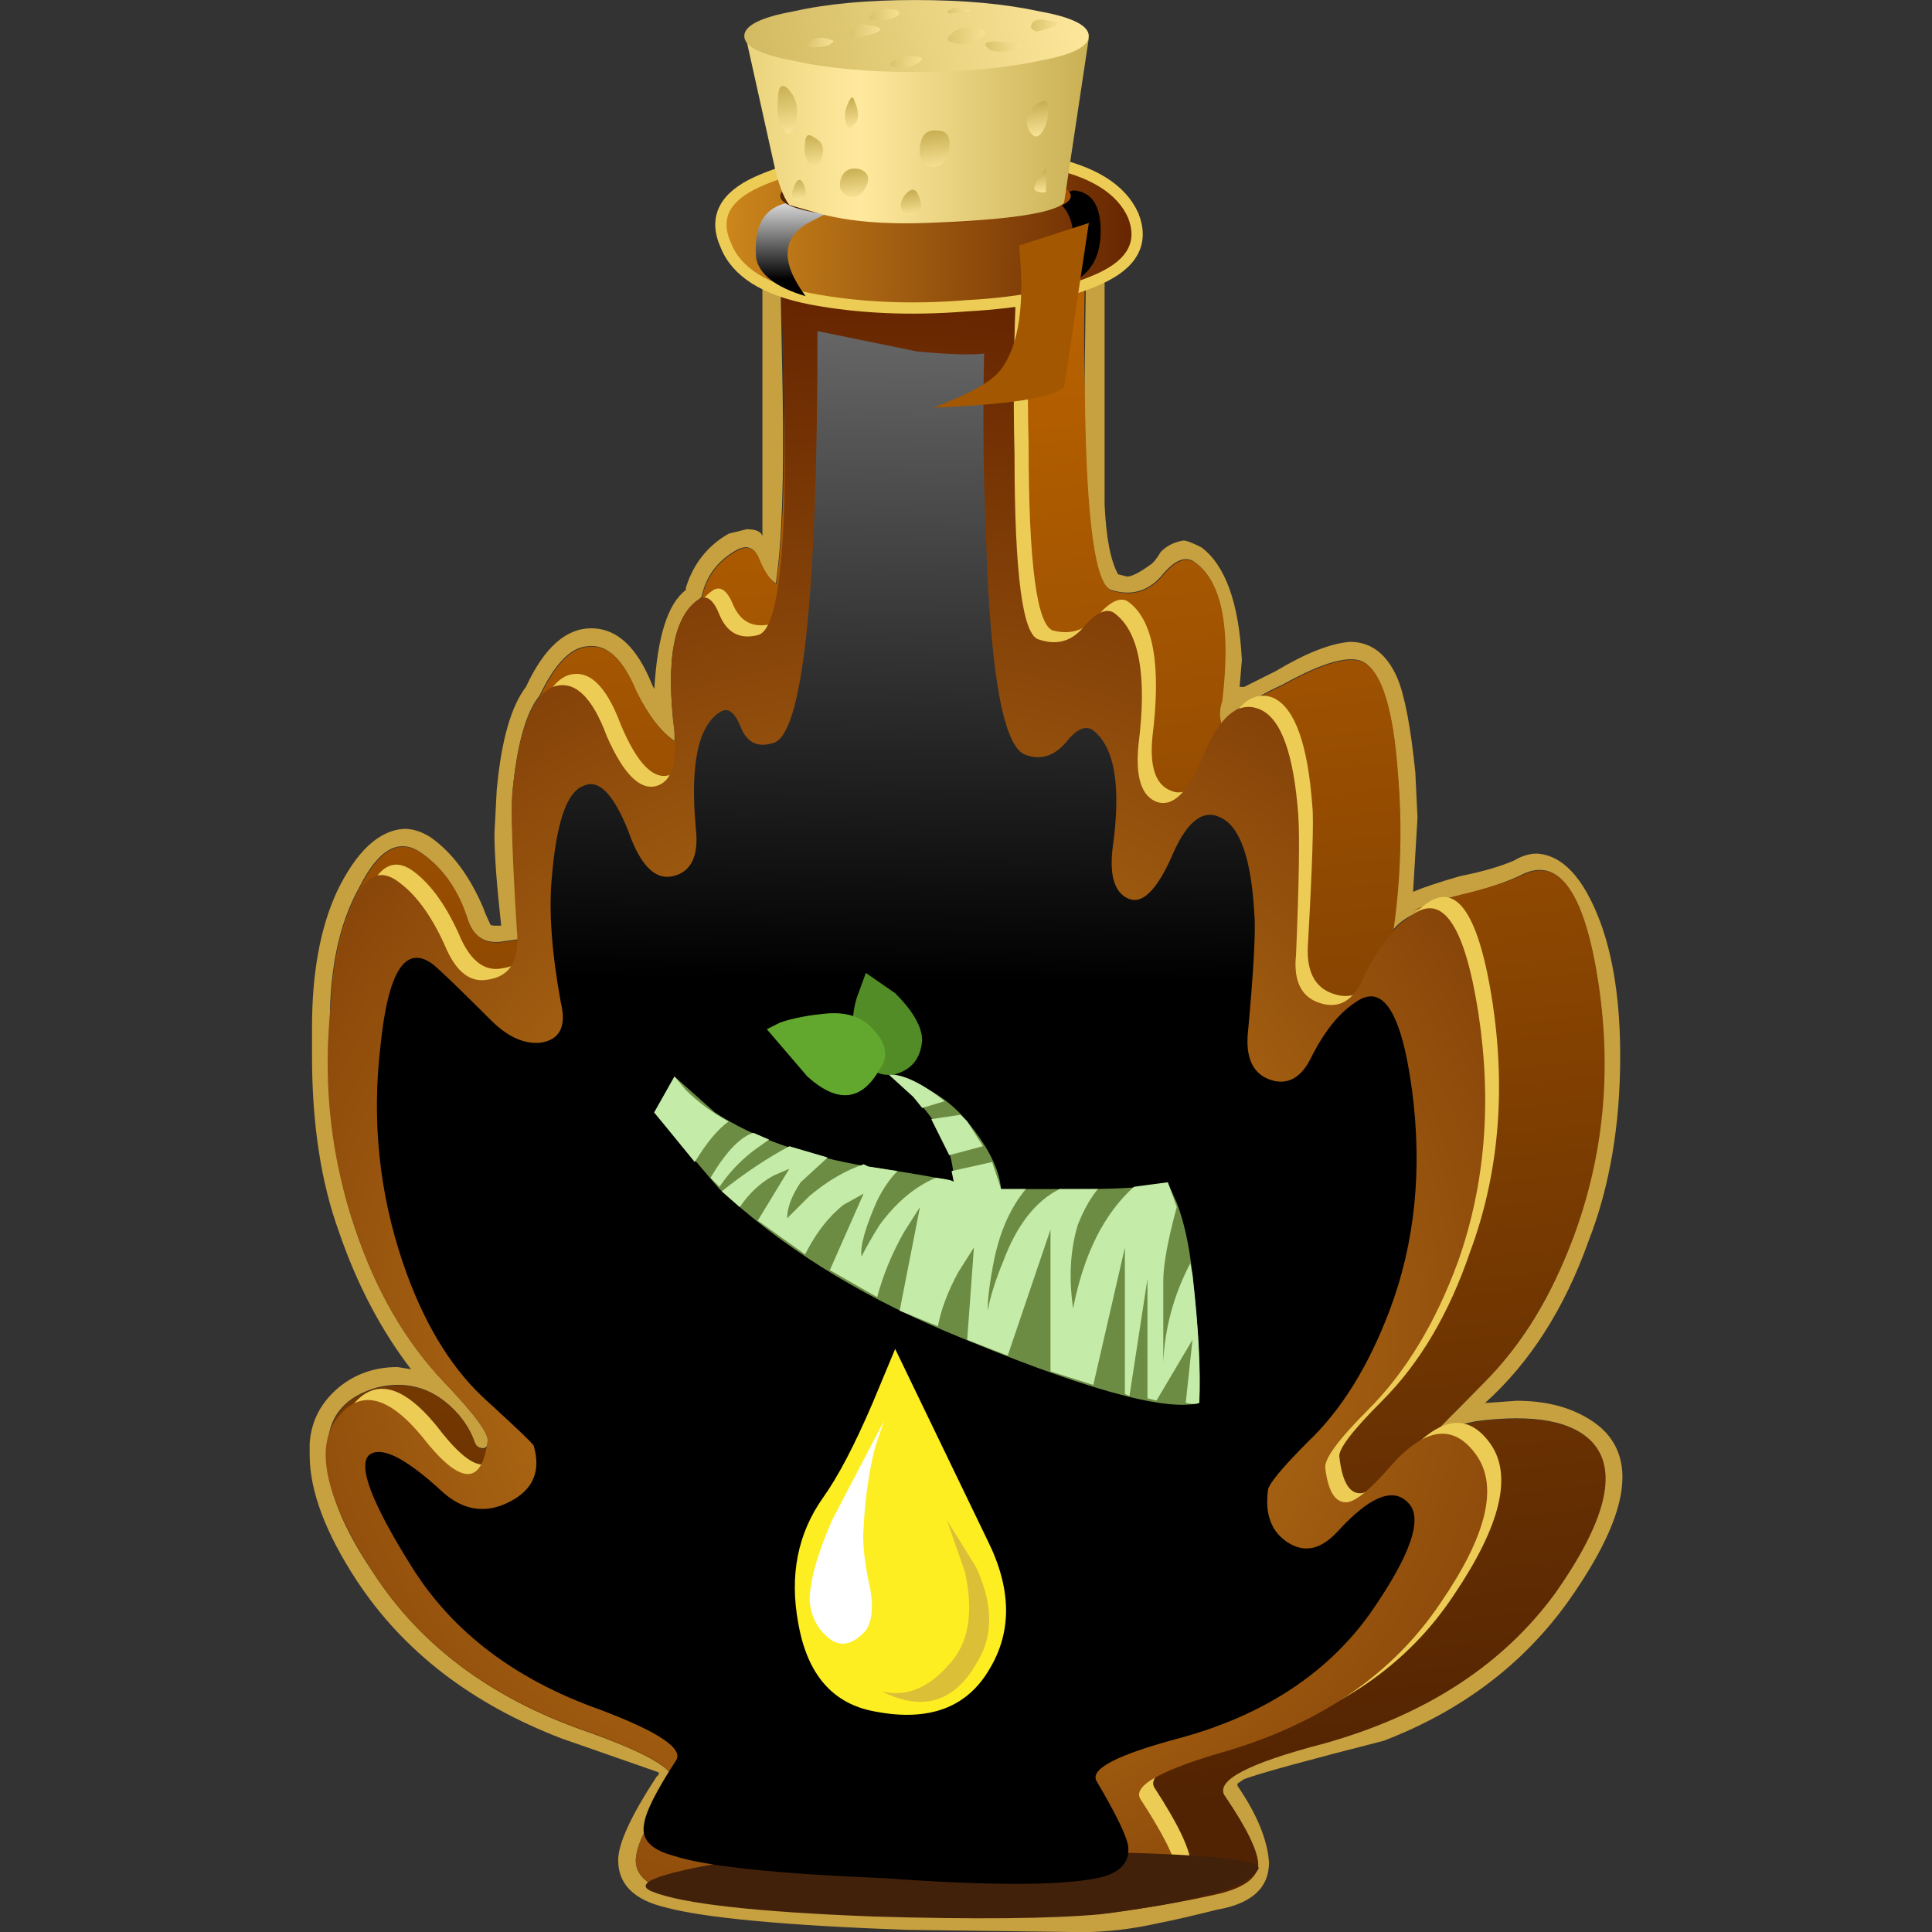 <?xml version="1.0" encoding="UTF-8" standalone="no"?>
<!-- Generator: Adobe Illustrator 15.1.0, SVG Export Plug-In . SVG Version: 6.00 Build 0)  -->

<svg
   xmlns:dc="http://purl.org/dc/elements/1.1/"
   xmlns:cc="http://creativecommons.org/ns#"
   xmlns:rdf="http://www.w3.org/1999/02/22-rdf-syntax-ns#"
   xmlns:svg="http://www.w3.org/2000/svg"
   xmlns="http://www.w3.org/2000/svg"
   xmlns:xlink="http://www.w3.org/1999/xlink"
   xmlns:sodipodi="http://sodipodi.sourceforge.net/DTD/sodipodi-0.dtd"
   xmlns:inkscape="http://www.inkscape.org/namespaces/inkscape"
   version="1.1"
   id="flash0.ai"
   x="0px"
   y="0px"
   width="256"
   height="256"
   viewBox="0 0 256 256"
   xml:space="preserve"
   sodipodi:docname="birch_syrup.svg"
   inkscape:version="0.92.4 (5da689c313, 2019-01-14)"><rect x="0" y="0" width="256" height="256" fill="#333333" stroke="none"/><title
   id="title1930">Birch Syrup</title><defs
   id="defs1121"><linearGradient
     inkscape:collect="always"
     xlink:href="#SVGID_4_"
     id="linearGradient1881"
     gradientUnits="userSpaceOnUse"
     gradientTransform="matrix(4.938271e-4,-1,1,-0.001,16333.97,-4.168)"
     x1="11.752"
     y1="-16332.984"
     x2="13.777"
     y2="-16332.984" /><linearGradient
     inkscape:collect="always"
     xlink:href="#SVGID_8_"
     id="linearGradient1883"
     gradientUnits="userSpaceOnUse"
     gradientTransform="matrix(-0.012,-1,1,-0.012,16432.453,-91.512)"
     x1="83.267"
     y1="-16420.453"
     x2="119.87"
     y2="-16420.453" /><radialGradient
     inkscape:collect="always"
     xlink:href="#SVGID_12_"
     id="radialGradient1885"
     gradientUnits="userSpaceOnUse"
     gradientTransform="matrix(1,0,0,-1,0,-46.7)"
     cx="12.5"
     cy="-23.35"
     r="22.825" /><linearGradient
     inkscape:collect="always"
     xlink:href="#SVGID_16_"
     id="linearGradient1887"
     gradientUnits="userSpaceOnUse"
     gradientTransform="matrix(0.115,-0.993,0.993,0.115,15343.203,889.745)"
     x1="-881.827"
     y1="-15332.224"
     x2="-844.252"
     y2="-15332.224" /></defs><sodipodi:namedview
   pagecolor="#ffffff"
   bordercolor="#666666"
   borderopacity="1"
   objecttolerance="10"
   gridtolerance="10"
   guidetolerance="10"
   inkscape:pageopacity="0"
   inkscape:pageshadow="2"
   inkscape:window-width="1920"
   inkscape:window-height="1025"
   id="namedview1119"
   showgrid="false"
   inkscape:zoom="1.2266113"
   inkscape:cx="175.45984"
   inkscape:cy="139.49156"
   inkscape:window-x="-8"
   inkscape:window-y="-8"
   inkscape:window-maximized="1"
   inkscape:current-layer="flash0.ai"
   fit-margin-top="0"
   fit-margin-left="0"
   fit-margin-right="0"
   fit-margin-bottom="0" />



<symbol
   id="flash0.ai_x2F_Layer_26_copy_2_x2F__x3C_Group_x3E__x5F_2"
   viewBox="0 -4.1 3.45 4.1"
   transform="translate(-8.52,207.912)">
	<g
   id="Layer_1_45_">
		<g
   id="g30">
			<g
   id="g28">
				<path
   style="clip-rule:evenodd;fill:#a35700;fill-rule:evenodd"
   d="M 3.45,0 2.9,-3.65 C 2.633,-3.883 1.667,-4.033 0,-4.1 c 0.8,0.3 1.3,0.583 1.5,0.85 0.4,0.533 0.533,1.45 0.4,2.75 z"
   id="path26"
   inkscape:connector-curvature="0" />
			</g>
		</g>
	</g>
</symbol>



<symbol
   id="flash0.ai_x2F_Layer_26_copy_2_x2F__x3C_Path_x3E__x5F_22_x5F_2"
   viewBox="0 -2.05 1.15 2.05"
   transform="translate(-8.52,207.912)">
	<g
   id="Layer_1_44_">
		<path
   style="clip-rule:evenodd;fill-rule:evenodd"
   d="M 0,-0.15 0.55,0 c 0.4,-0.033 0.6,-0.333 0.6,-0.9 0,-0.567 -0.217,-0.95 -0.65,-1.15 l 0.05,0.9 c 0,0.533 -0.183,0.867 -0.55,1 z"
   id="path46"
   inkscape:connector-curvature="0" />
	</g>
</symbol>


<symbol
   id="flash0.ai_x2F_Layer_26_copy_2_x2F__x3C_Path_x3E__x5F_23_x5F_1"
   viewBox="-0.008 -2.15 1.981 2.15"
   transform="translate(-8.52,207.912)">
	<g
   id="Layer_1_32_">
		
			<linearGradient
   id="SVGID_3_"
   gradientUnits="userSpaceOnUse"
   x1="11.803"
   y1="-16332.984"
   x2="13.828"
   y2="-16332.984"
   gradientTransform="matrix(4.938271e-4,-1,1,-0.001,16333.97,-4.168)">
			<stop
   offset="0.012"
   style="stop-color:#FFFFFF"
   id="stop68" />
			<stop
   offset="1"
   style="stop-color:#000000"
   id="stop70" />
		</linearGradient>
		<path
   style="clip-rule:evenodd;fill:url(#SVGID_3_);fill-rule:evenodd"
   d="M 1,-0.05 C 1.3,-0.083 1.617,-0.067 1.95,0 2.05,0 1.817,-0.15 1.25,-0.45 0.617,-0.783 0.567,-1.35 1.1,-2.15 0.433,-1.95 0.067,-1.667 0,-1.3 c -0.067,0.867 0.267,1.283 1,1.25 z"
   id="path73"
   inkscape:connector-curvature="0" />
	</g>
</symbol>
<symbol
   id="flash0.ai_x2F_Layer_26_copy_2_x2F__x3C_Path_x3E__x5F_23_x5F_2"
   viewBox="-0.008 -2.1 1.98 2.1"
   transform="translate(-8.52,207.912)">
	<g
   id="Layer_1_43_">
		
			<linearGradient
   id="SVGID_4_"
   gradientUnits="userSpaceOnUse"
   x1="11.752"
   y1="-16332.984"
   x2="13.777"
   y2="-16332.984"
   gradientTransform="matrix(4.938271e-4,-1,1,-0.001,16333.97,-4.168)">
			<stop
   offset="0.012"
   style="stop-color:#FFFFFF"
   id="stop77" />
			<stop
   offset="1"
   style="stop-color:#000000"
   id="stop79" />
		</linearGradient>
		<path
   style="clip-rule:evenodd;fill:url(#linearGradient1881);fill-rule:evenodd"
   d="M 1,0 C 1.3,-0.033 1.617,-0.033 1.95,0 2.05,0 1.8,-0.15 1.2,-0.45 0.567,-0.783 0.533,-1.333 1.1,-2.1 0.433,-1.9 0.067,-1.617 0,-1.25 -0.067,-0.417 0.267,0 1,0 Z"
   id="path82"
   inkscape:connector-curvature="0" />
	</g>
</symbol>



<symbol
   id="flash0.ai_x2F_Layer_26_copy_2_x2F__x3C_Path_x3E__x5F_24_x5F_2"
   viewBox="-0.032 -3.675 9.491 3.7"
   transform="translate(-8.52,207.912)">
	<g
   id="Layer_1_42_">
		<path
   style="clip-rule:evenodd;fill:none;fill-rule:evenodd;stroke:#edcc56;stroke-width:0.25"
   d="M 8.5,-2.9 C 7.767,-3.233 6.783,-3.433 5.55,-3.5 4.317,-3.6 3.167,-3.55 2.1,-3.35 c -1.033,0.2 -1.667,0.6 -1.9,1.2 -0.267,0.6 -0.034,1.066 0.7,1.4 0.734,0.334 1.717,0.533 2.95,0.6 C 5.117,-0.05 6.267,-0.1 7.3,-0.3 8.334,-0.5 8.984,-0.9 9.25,-1.5 9.483,-2.1 9.233,-2.567 8.5,-2.9 Z"
   id="path98"
   inkscape:connector-curvature="0" />
	</g>
</symbol>



<symbol
   id="flash0.ai_x2F_Layer_26_copy_2_x2F__x3C_Path_x3E__x5F_32_x5F_2"
   viewBox="0.009 -34.475 23.343 34.475"
   transform="translate(-8.52,207.912)">
	<g
   id="Layer_1_41_">
		
			<linearGradient
   id="SVGID_8_"
   gradientUnits="userSpaceOnUse"
   x1="83.267"
   y1="-16420.453"
   x2="119.87"
   y2="-16420.453"
   gradientTransform="matrix(-0.012,-1,1,-0.012,16432.453,-91.512)">
			<stop
   offset="0.012"
   style="stop-color:#FFFFFF"
   id="stop129" />
			<stop
   offset="1"
   style="stop-color:#000000"
   id="stop131" />
		</linearGradient>
		<path
   style="clip-rule:evenodd;fill:url(#linearGradient1883);fill-rule:evenodd"
   d="m 22.75,-21.75 c -0.467,-1.233 -1.067,-2.2 -1.8,-2.9 -0.6,-0.6 -0.9,-0.967 -0.9,-1.1 -0.066,-0.533 0.083,-0.917 0.45,-1.15 0.367,-0.233 0.733,-0.15 1.1,0.25 0.7,0.767 1.217,0.983 1.55,0.65 0.367,-0.333 0.083,-1.167 -0.85,-2.5 -0.966,-1.333 -2.383,-2.25 -4.25,-2.75 -1.367,-0.367 -1.966,-0.683 -1.8,-0.95 0.433,-0.733 0.667,-1.216 0.7,-1.45 0.033,-0.367 -0.2,-0.6 -0.7,-0.7 -0.833,-0.167 -2.4,-0.167 -4.7,0 -2.433,0.1 -4,0.267 -4.7,0.5 -0.5,0.133 -0.717,0.367 -0.65,0.7 0.033,0.267 0.267,0.733 0.7,1.4 0.2,0.267 -0.367,0.65 -1.7,1.15 -1.867,0.667 -3.25,1.717 -4.15,3.15 -0.9,1.434 -1.216,2.267 -0.95,2.5 0.267,0.2 0.8,-0.066 1.6,-0.8 0.466,-0.433 0.966,-0.517 1.5,-0.25 0.533,0.267 0.716,0.683 0.55,1.25 0,0.033 -0.383,0.4 -1.15,1.1 -0.733,0.7 -1.317,1.683 -1.75,2.95 -0.533,1.567 -0.7,3.184 -0.5,4.85 0.167,1.633 0.55,2.233 1.15,1.8 0.167,-0.133 0.6,-0.55 1.3,-1.25 0.367,-0.367 0.733,-0.534 1.1,-0.5 0.434,0.066 0.583,0.367 0.45,0.9 -0.2,1.1 -0.267,2.017 -0.2,2.75 0.1,1.233 0.333,1.917 0.7,2.05 0.333,0.167 0.667,-0.167 1,-1 0.267,-0.767 0.6,-1.1 1,-1 0.4,0.1 0.566,0.45 0.5,1.05 -0.133,1.433 0.05,2.3 0.55,2.6 0.167,0.1 0.317,-0.017 0.45,-0.35 0.133,-0.333 0.367,-0.45 0.7,-0.35 0.667,0.133 1,3.183 1,9.15 l 2.2,-0.45 c 0.667,-0.066 1.167,-0.083 1.5,-0.05 -0.033,-1.4 -0.017,-2.833 0.05,-4.3 0.1,-2.867 0.383,-4.4 0.85,-4.6 0.333,-0.133 0.633,-0.05 0.9,0.25 0.233,0.3 0.434,0.4 0.6,0.3 0.5,-0.367 0.65,-1.25 0.45,-2.65 -0.067,-0.6 0.05,-0.967 0.35,-1.1 0.3,-0.133 0.617,0.167 0.95,0.9 0.333,0.8 0.7,1.1 1.1,0.9 0.433,-0.2 0.683,-0.917 0.75,-2.15 0.033,-0.367 -0.017,-1.267 -0.15,-2.7 -0.033,-0.567 0.167,-0.9 0.6,-1 0.333,-0.067 0.6,0.1 0.8,0.5 0.3,0.6 0.633,1.017 1,1.25 0.6,0.433 1.017,-0.217 1.25,-1.95 0.233,-1.767 0.067,-3.4 -0.5,-4.9 z"
   id="path134"
   inkscape:connector-curvature="0" />
	</g>
</symbol>



<symbol
   id="flash0.ai_x2F_Layer_26_copy_2_x2F__x3C_Path_x3E__x5F_34_x5F_2"
   viewBox="0 -17.251 13.55 17.252"
   transform="translate(-8.52,207.912)">
	<g
   id="Layer_1_40_">
		<path
   style="clip-rule:evenodd;fill:#fffed9;fill-rule:evenodd"
   d="m 6.7,0 c 2.267,-0.033 4.033,-1.117 5.3,-3.25 1.033,-1.767 1.55,-3.8 1.55,-6.1 0,-2.6 -0.283,-4.417 -0.85,-5.45 -0.934,-1.667 -2.867,-2.483 -5.8,-2.45 -2.667,0.033 -4.517,0.717 -5.55,2.05 -0.9,1.167 -1.35,3.067 -1.35,5.7 0,2.567 0.6,4.767 1.8,6.6 1.267,1.967 2.9,2.933 4.9,2.9 z"
   id="path150"
   inkscape:connector-curvature="0" />
	</g>
</symbol>



<symbol
   id="flash0.ai_x2F_Layer_26_copy_2_x2F__x3C_Path_x3E__x5F_35_x5F_2"
   viewBox="0 -17.251 13.55 17.252"
   transform="translate(-8.52,207.912)">
	<g
   id="Layer_1_39_">
		<path
   style="clip-rule:evenodd;fill-rule:evenodd"
   d="m 6.65,0 c 2.267,-0.033 4.033,-1.117 5.3,-3.25 1.066,-1.767 1.6,-3.8 1.6,-6.1 0,-2.6 -0.283,-4.417 -0.85,-5.45 -0.967,-1.667 -2.917,-2.483 -5.85,-2.45 -2.633,0.033 -4.467,0.717 -5.5,2.05 -0.9,1.167 -1.35,3.067 -1.35,5.7 0,2.567 0.6,4.767 1.8,6.6 1.267,1.967 2.883,2.933 4.85,2.9 z"
   id="path166"
   inkscape:connector-curvature="0" />
	</g>
</symbol>



<symbol
   id="flash0.ai_x2F_Layer_26_copy_2_x2F__x3C_Path_x3E__x5F_36_x5F_2"
   viewBox="0.048 -1.49 13.61 1.5"
   transform="translate(-8.52,207.912)">
	<g
   id="Layer_1_38_">
		<path
   style="clip-rule:evenodd;fill:#42210b;fill-rule:evenodd"
   d="m 0.2,-0.9 c -0.5,0.2 0.233,0.45 2.2,0.75 1.133,0.133 3.3,0.183 6.5,0.15 3.3,-0.033 4.883,-0.167 4.75,-0.4 -0.233,-0.4 -1.4,-0.733 -3.5,-1 C 9.05,-1.5 7.367,-1.517 5.1,-1.45 2.5,-1.35 0.867,-1.167 0.2,-0.9 Z"
   id="path182"
   inkscape:connector-curvature="0" />
	</g>
</symbol>



<symbol
   id="flash0.ai_x2F_Layer_26_copy_2_x2F__x3C_Path_x3E__x5F_37_x5F_2"
   viewBox="0.005 -36.454 25.789 36.454"
   transform="translate(-8.52,207.912)">
	<g
   id="Layer_1_37_">
		
			<radialGradient
   id="SVGID_12_"
   cx="12.5"
   cy="-23.35"
   r="22.825"
   gradientTransform="matrix(1,0,0,-1,0,-46.7)"
   gradientUnits="userSpaceOnUse">
			<stop
   offset="0.012"
   style="stop-color:#CC861C"
   id="stop213" />
			<stop
   offset="1"
   style="stop-color:#662500"
   id="stop215" />
		</radialGradient>
		<path
   style="clip-rule:evenodd;fill:url(#radialGradient1885);fill-rule:evenodd"
   d="m 20.75,-9.65 c 0.467,-0.2 0.75,-0.983 0.85,-2.35 0.033,-0.467 0.017,-1.5 -0.05,-3.1 -0.066,-0.633 0.15,-1 0.65,-1.1 0.367,-0.066 0.65,0.133 0.85,0.6 0.3,0.633 0.667,1.1 1.1,1.4 0.667,0.467 1.15,-0.267 1.45,-2.2 0.3,-1.967 0.15,-3.8 -0.45,-5.5 -0.5,-1.367 -1.167,-2.467 -2,-3.3 -0.667,-0.667 -0.983,-1.1 -0.95,-1.3 0.066,-0.533 0.233,-0.783 0.5,-0.75 0.2,0.033 0.517,0.3 0.95,0.8 0.767,0.867 1.4,0.95 1.9,0.25 0.5,-0.7 0.233,-1.8 -0.8,-3.3 -1.033,-1.533 -2.583,-2.617 -4.65,-3.25 -1.533,-0.433 -2.2,-0.8 -2,-1.1 0.5,-0.767 0.767,-1.3 0.8,-1.6 0.033,-0.4 -0.217,-0.667 -0.75,-0.8 -1.033,-0.233 -2.783,-0.267 -5.25,-0.1 -2.566,0 -4.316,0.15 -5.25,0.45 -0.566,0.167 -0.816,0.433 -0.75,0.8 0.033,0.3 0.3,0.817 0.8,1.55 0.2,0.3 -0.467,0.716 -2,1.25 -2.067,0.733 -3.617,1.9 -4.65,3.5 -1.033,1.6 -1.3,2.733 -0.8,3.4 0.5,0.667 1.133,0.533 1.9,-0.4 0.833,-1.067 1.317,-1.1 1.45,-0.1 0.033,0.167 -0.283,0.6 -0.95,1.3 -0.867,0.9 -1.533,2.05 -2,3.45 -0.6,1.767 -0.75,3.617 -0.45,5.55 0.3,1.934 0.783,2.633 1.45,2.1 0.4,-0.3 0.75,-0.8 1.05,-1.5 0.233,-0.5 0.533,-0.717 0.9,-0.65 0.5,0.066 0.717,0.433 0.65,1.1 -0.1,1.6 -0.133,2.617 -0.1,3.05 0.133,1.367 0.434,2.15 0.9,2.35 0.467,0.167 0.867,-0.2 1.2,-1.1 0.367,-0.833 0.733,-1.2 1.1,-1.1 0.333,0.1 0.467,0.5 0.4,1.2 -0.2,1.6 -0.017,2.583 0.55,2.95 0.167,0.1 0.317,-0.017 0.45,-0.35 C 8.917,-7.95 9.2,-8.1 9.6,-8 c 0.566,0.133 0.733,2.8 0.5,8 h 5.25 c -0.067,-1.333 -0.083,-2.667 -0.05,-4 0,-2.667 0.184,-4.033 0.55,-4.1 0.4,-0.133 0.733,-0.033 1,0.3 0.267,0.3 0.483,0.4 0.65,0.3 0.567,-0.4 0.75,-1.383 0.55,-2.95 -0.066,-0.7 0.067,-1.117 0.4,-1.25 0.367,-0.133 0.716,0.217 1.05,1.05 0.367,0.867 0.783,1.2 1.25,1 z"
   id="path218"
   inkscape:connector-curvature="0" />
	</g>
</symbol>



<symbol
   id="flash0.ai_x2F_Layer_26_copy_2_x2F__x3C_Path_x3E__x5F_38_x5F_2"
   viewBox="0.005 -36.45 25.789 36.45"
   transform="translate(-8.52,207.912)">
	<g
   id="Layer_1_36_">
		<path
   style="clip-rule:evenodd;fill:#edcc56;fill-rule:evenodd"
   d="m 20.75,-9.65 c 0.467,-0.233 0.75,-1.033 0.85,-2.4 0.033,-0.3 0,-1.333 -0.1,-3.1 -0.033,-0.633 0.2,-1 0.7,-1.1 0.367,-0.067 0.65,0.133 0.85,0.6 0.3,0.667 0.667,1.15 1.1,1.45 0.667,0.467 1.15,-0.267 1.45,-2.2 0.3,-2 0.133,-3.85 -0.5,-5.55 -0.467,-1.367 -1.117,-2.466 -1.95,-3.3 -0.667,-0.667 -0.983,-1.083 -0.95,-1.25 0.066,-0.567 0.233,-0.833 0.5,-0.8 0.2,0.033 0.517,0.3 0.95,0.8 0.767,0.9 1.4,1 1.9,0.3 0.5,-0.7 0.233,-1.816 -0.8,-3.35 -1.033,-1.567 -2.583,-2.633 -4.65,-3.2 -1.533,-0.433 -2.2,-0.8 -2,-1.1 0.5,-0.767 0.767,-1.316 0.8,-1.65 0.033,-0.4 -0.217,-0.65 -0.75,-0.75 -0.867,-0.2 -2.617,-0.25 -5.25,-0.15 -2.733,0.1 -4.483,0.267 -5.25,0.5 -0.566,0.133 -0.816,0.4 -0.75,0.8 0.033,0.267 0.3,0.783 0.8,1.55 0.2,0.3 -0.467,0.716 -2,1.25 -2.067,0.733 -3.617,1.9 -4.65,3.5 -1.033,1.6 -1.3,2.733 -0.8,3.4 0.5,0.667 1.133,0.533 1.9,-0.4 0.833,-1.1 1.317,-1.15 1.45,-0.15 0.033,0.2 -0.283,0.65 -0.95,1.35 -0.867,0.9 -1.533,2.033 -2,3.4 -0.6,1.767 -0.75,3.617 -0.45,5.55 0.3,1.933 0.783,2.65 1.45,2.15 0.4,-0.3 0.75,-0.8 1.05,-1.5 0.233,-0.5 0.533,-0.717 0.9,-0.65 0.5,0.066 0.717,0.417 0.65,1.05 -0.1,1.633 -0.133,2.667 -0.1,3.1 0.133,1.367 0.434,2.15 0.9,2.35 0.467,0.167 0.867,-0.2 1.2,-1.1 0.367,-0.867 0.733,-1.233 1.1,-1.1 0.367,0.1 0.5,0.5 0.4,1.2 -0.2,1.566 -0.017,2.533 0.55,2.9 0.167,0.1 0.317,-0.017 0.45,-0.35 0.167,-0.367 0.45,-0.5 0.85,-0.4 0.566,0.1 0.733,2.767 0.5,8 h 5.25 c -0.067,-1.333 -0.083,-2.667 -0.05,-4 0,-2.667 0.184,-4.05 0.55,-4.15 0.4,-0.1 0.733,0.017 1,0.35 0.267,0.3 0.483,0.4 0.65,0.3 0.567,-0.4 0.75,-1.4 0.55,-3 -0.066,-0.667 0.067,-1.067 0.4,-1.2 0.367,-0.167 0.716,0.167 1.05,1 0.367,0.9 0.783,1.25 1.25,1.05 z"
   id="path234"
   inkscape:connector-curvature="0" />
	</g>
</symbol>



<symbol
   id="flash0.ai_x2F_Layer_26_copy_2_x2F__x3C_Path_x3E__x5F_39_x5F_2"
   viewBox="-0.017 -37.867 28.379 37.867"
   transform="translate(-8.52,207.912)">
	<g
   id="Layer_1_35_">
		
			<linearGradient
   id="SVGID_16_"
   gradientUnits="userSpaceOnUse"
   x1="-881.827"
   y1="-15332.224"
   x2="-844.252"
   y2="-15332.224"
   gradientTransform="matrix(0.115,-0.993,0.993,0.115,15343.203,889.745)">
			<stop
   offset="0.012"
   style="stop-color:#C46900"
   id="stop265" />
			<stop
   offset="1"
   style="stop-color:#522302"
   id="stop267" />
		</linearGradient>
		<path
   style="clip-rule:evenodd;fill:url(#linearGradient1887);fill-rule:evenodd"
   d="m 20.45,-11 c 0.066,0.1 0.316,0.25 0.75,0.45 0.9,0.5 1.5,0.667 1.8,0.5 0.4,-0.233 0.65,-1.05 0.75,-2.45 0.1,-1.167 0.067,-2.333 -0.1,-3.5 0.1,0.133 0.25,0.25 0.45,0.35 l 0.15,0.15 -0.15,-0.05 c 0.2,0.1 0.55,0.216 1.05,0.35 0.567,0.133 1.033,0.284 1.4,0.45 0.8,0.367 1.35,-0.433 1.65,-2.4 0.3,-1.967 0.117,-3.85 -0.55,-5.65 -0.5,-1.333 -1.167,-2.417 -2,-3.25 -0.621,-0.622 -1.013,-1.021 -1.175,-1.2 0.298,0.151 0.639,0.267 1.025,0.35 1.3,0.167 2.167,0 2.6,-0.5 0.533,-0.633 0.25,-1.733 -0.85,-3.3 -1.167,-1.6 -2.883,-2.716 -5.15,-3.35 -1.667,-0.434 -2.4,-0.817 -2.2,-1.15 0.5,-0.733 0.75,-1.25 0.75,-1.55 -0.033,-0.3 -0.35,-0.517 -0.95,-0.65 -1.5,-0.333 -2.784,-0.483 -3.85,-0.45 -0.833,-0.033 -1.833,-0.017 -3,0.05 -2.567,0 -4.317,0.15 -5.25,0.45 -0.567,0.167 -0.817,0.434 -0.75,0.8 0.033,0.3 0.3,0.816 0.8,1.55 0.2,0.3 -0.467,0.717 -2,1.25 -2.066,0.733 -3.617,1.9 -4.65,3.5 -0.767,1.133 -1.1,2.083 -1,2.85 0.033,0.633 0.4,1.05 1.1,1.25 0.7,0.167 1.3,-0.033 1.8,-0.6 0.167,-0.2 0.283,-0.4 0.35,-0.6 0.033,-0.1 0.1,-0.15 0.2,-0.15 0.066,0 0.1,0.05 0.1,0.15 0.034,0.167 -0.283,0.6 -0.95,1.3 -0.867,0.9 -1.533,2.05 -2,3.45 -0.434,1.267 -0.617,2.7 -0.55,4.3 -0.033,1.333 0.184,2.417 0.65,3.25 0.433,0.867 0.9,1.117 1.4,0.75 0.467,-0.333 0.8,-0.817 1,-1.45 0.133,-0.4 0.4,-0.567 0.8,-0.5 l 0.35,0.05 c -0.133,1.7 -0.183,2.784 -0.15,3.25 0.1,1.067 0.3,1.784 0.6,2.15 0.333,0.7 0.683,1.066 1.05,1.1 0.433,0.067 0.8,-0.267 1.1,-1 0.267,-0.533 0.55,-0.9 0.85,-1.1 v 0.2 C 7.5,-10 7.683,-9.017 8.25,-8.65 L 8.3,-8.6 c 0.1,0.467 0.367,0.817 0.8,1.05 0.2,0.1 0.35,0.05 0.45,-0.15 0.133,-0.333 0.267,-0.533 0.4,-0.6 0.2,1.466 0.233,3.75 0.1,6.85 l 0.45,0.65 c 0.233,0.4 0.417,0.667 0.55,0.8 l 5.8,-0.05 c -0.067,-1.367 -0.083,-2.733 -0.05,-4.1 0.034,-2.767 0.233,-4.2 0.6,-4.3 0.434,-0.133 0.8,-0.033 1.1,0.3 0.267,0.333 0.5,0.45 0.7,0.35 0.633,-0.4 0.85,-1.434 0.65,-3.1 -0.067,-0.2 -0.067,-0.383 0,-0.55 0.233,0.3 0.433,0.45 0.6,0.45 z"
   id="path270"
   inkscape:connector-curvature="0" />
	</g>
</symbol>




<g
   id="g1114"
   transform="matrix(7.46,0,0,7.46,-22.528,-102.719)">
		<g
   id="g910">
			<g
   id="g908">
				<path
   inkscape:connector-curvature="0"
   id="path906"
   d="m 17.24,18.13 -0.36,0.52 0.041,2.08 c 0.027,1.546 -0.013,2.68 -0.12,3.399 -0.107,-0.053 -0.213,-0.213 -0.32,-0.479 -0.08,-0.16 -0.2,-0.2 -0.36,-0.121 -0.346,0.187 -0.56,0.467 -0.64,0.841 l -0.041,0.04 c -0.453,0.293 -0.6,1.08 -0.439,2.36 v 0.16 c -0.24,-0.16 -0.467,-0.453 -0.68,-0.88 -0.24,-0.587 -0.533,-0.854 -0.88,-0.8 -0.293,0.026 -0.573,0.32 -0.84,0.879 -0.24,0.294 -0.4,0.867 -0.48,1.721 -0.026,0.373 0.013,1.24 0.12,2.6 l -0.28,0.04 c -0.32,0.054 -0.534,-0.079 -0.64,-0.399 -0.16,-0.507 -0.427,-0.894 -0.8,-1.16 -0.4,-0.293 -0.773,-0.094 -1.12,0.6 -0.374,0.667 -0.546,1.533 -0.52,2.6 -0.053,1.281 0.093,2.428 0.44,3.44 0.374,1.12 0.907,2.04 1.6,2.76 0.533,0.561 0.787,0.907 0.76,1.041 0,0.079 -0.026,0.119 -0.08,0.119 -0.08,0 -0.133,-0.04 -0.16,-0.119 -0.053,-0.16 -0.146,-0.32 -0.279,-0.48 -0.4,-0.453 -0.88,-0.613 -1.44,-0.48 -0.56,0.16 -0.853,0.493 -0.88,1 -0.08,0.613 0.187,1.374 0.8,2.28 0.827,1.28 2.067,2.213 3.72,2.8 1.227,0.427 1.76,0.76 1.6,1 -0.4,0.587 -0.614,1 -0.64,1.24 -0.053,0.293 0.147,0.507 0.6,0.641 0.747,0.239 2.146,0.359 4.2,0.359 0.933,0.054 1.733,0.066 2.399,0.04 0.854,0.026 1.88,-0.094 3.08,-0.36 0.479,-0.106 0.733,-0.28 0.76,-0.52 0,-0.24 -0.199,-0.653 -0.6,-1.24 -0.16,-0.267 0.427,-0.573 1.76,-0.92 1.813,-0.507 3.188,-1.4 4.12,-2.68 0.88,-1.254 1.106,-2.134 0.681,-2.641 -0.348,-0.399 -1.041,-0.533 -2.081,-0.399 -0.399,0.079 -0.68,0.173 -0.84,0.279 0.374,-0.347 0.721,-0.692 1.04,-1.04 0.64,-0.64 1.146,-1.479 1.521,-2.52 0.532,-1.44 0.68,-2.946 0.439,-4.52 -0.239,-1.573 -0.68,-2.214 -1.32,-1.921 -0.267,0.134 -0.613,0.254 -1.04,0.36 -0.373,0.08 -0.626,0.16 -0.76,0.24 l -0.159,0.12 c -0.16,0.08 -0.28,0.174 -0.36,0.279 0.133,-0.933 0.16,-1.866 0.08,-2.8 -0.08,-1.119 -0.28,-1.773 -0.601,-1.96 -0.239,-0.133 -0.72,0 -1.439,0.4 -0.347,0.16 -0.547,0.28 -0.601,0.359 -0.133,0 -0.293,0.121 -0.479,0.36 -0.054,-0.134 -0.054,-0.279 0,-0.439 0.159,-1.333 -0.013,-2.16 -0.521,-2.48 -0.16,-0.08 -0.347,0.013 -0.56,0.28 -0.24,0.267 -0.533,0.347 -0.88,0.24 -0.294,-0.08 -0.453,-1.227 -0.48,-3.439 l 0.041,-3.28 -4.641,-0.04 c -0.108,0.106 -0.255,0.32 -0.441,0.64 z M 17,17.97 c 0.187,-0.32 0.347,-0.546 0.48,-0.68 l 0.12,-0.08 h 5.04 v 5.52 c 0.026,0.586 0.106,1 0.239,1.24 l 0.16,0.04 c 0.081,0 0.214,-0.067 0.4,-0.2 0.053,-0.027 0.12,-0.107 0.2,-0.24 0.106,-0.107 0.239,-0.173 0.399,-0.2 0.054,0 0.16,0.04 0.32,0.12 0.427,0.32 0.667,0.986 0.72,2 l -0.04,0.48 h 0.081 l 0.56,-0.28 c 0.533,-0.319 0.973,-0.493 1.32,-0.52 0.373,0 0.652,0.213 0.84,0.64 0.133,0.319 0.239,0.88 0.32,1.68 l 0.039,0.8 -0.079,1.32 c 0.187,-0.08 0.466,-0.173 0.84,-0.28 0.399,-0.079 0.72,-0.173 0.96,-0.279 0.133,-0.08 0.267,-0.12 0.4,-0.12 0.453,0.027 0.826,0.427 1.119,1.199 0.24,0.641 0.36,1.441 0.36,2.4 0,1.228 -0.187,2.32 -0.561,3.28 -0.427,1.2 -1.04,2.16 -1.84,2.88 l 0.561,-0.04 c 0.506,0 0.933,0.107 1.279,0.32 0.4,0.24 0.601,0.587 0.601,1.04 0,0.56 -0.32,1.293 -0.961,2.2 -0.8,1.119 -1.893,1.946 -3.279,2.479 -1.36,0.347 -2.187,0.573 -2.479,0.681 L 25,45.449 v 0.04 c 0.347,0.507 0.533,0.96 0.56,1.36 0,0.453 -0.307,0.733 -0.92,0.84 -0.427,0.106 -0.773,0.187 -1.04,0.239 -0.479,0.107 -0.934,0.16 -1.36,0.16 l -3.119,-0.04 C 16.961,47.969 15.534,47.835 14.841,47.649 14.28,47.516 14,47.236 14,46.81 c 0,-0.294 0.227,-0.787 0.68,-1.48 l 0.04,-0.04 V 45.25 L 13,44.65 C 11.4,44.037 10.187,43.103 9.36,41.85 8.8,40.996 8.52,40.249 8.52,39.61 v -0.2 c 0.026,-0.399 0.2,-0.733 0.52,-1 0.293,-0.239 0.64,-0.359 1.041,-0.359 l 0.24,0.039 c -0.533,-0.692 -0.96,-1.506 -1.28,-2.439 -0.32,-0.88 -0.479,-1.92 -0.479,-3.12 v -0.52 c 0,-0.96 0.146,-1.76 0.44,-2.4 0.346,-0.72 0.746,-1.094 1.2,-1.12 0.16,0 0.32,0.054 0.48,0.16 0.374,0.267 0.68,0.68 0.92,1.24 0.027,0.08 0.067,0.173 0.12,0.28 0,0.026 0.026,0.04 0.08,0.04 h 0.12 c -0.08,-0.721 -0.12,-1.268 -0.12,-1.64 l 0.04,-0.761 c 0.08,-0.88 0.253,-1.493 0.52,-1.84 0.32,-0.693 0.707,-1.041 1.16,-1.041 0.454,0 0.813,0.333 1.08,1 l 0.04,0.08 c 0.054,-0.934 0.24,-1.52 0.56,-1.76 v -0.04 c 0.133,-0.427 0.387,-0.747 0.76,-0.96 l 0.32,-0.08 c 0.16,0 0.253,0.041 0.28,0.12 v -4.76 l 0.08,-0.08 z"
   style="clip-rule:evenodd;fill:#c7a040;fill-rule:evenodd" />
			</g>
		</g>
		
			<use
   id="use912"
   style="overflow:visible;opacity:0.852;enable-background:new"
   transform="matrix(0.8,0,0,-0.8,15.666,183.83)"
   y="-37.867"
   x="-0.017"
   height="37.867"
   width="28.379"
   xlink:href="#flash0.ai_x2F_Layer_26_copy_2_x2F__x3C_Path_x3E__x5F_39_x5F_2" />
		
			<use
   id="use914"
   style="overflow:visible;opacity:0.91;enable-background:new"
   transform="matrix(0.8,0,0,-0.8,15.866,184.78)"
   y="-36.45"
   x="0.005"
   height="36.45"
   width="25.789"
   xlink:href="#flash0.ai_x2F_Layer_26_copy_2_x2F__x3C_Path_x3E__x5F_38_x5F_2" />
		
			<use
   id="use916"
   style="overflow:visible;opacity:0.91;enable-background:new"
   transform="matrix(0.8,0,0,-0.8,15.616,184.98)"
   y="-36.454"
   x="0.005"
   height="36.454"
   width="25.789"
   xlink:href="#flash0.ai_x2F_Layer_26_copy_2_x2F__x3C_Path_x3E__x5F_37_x5F_2" />
		
			<use
   id="use918"
   style="overflow:visible;opacity:0.262;enable-background:new"
   transform="matrix(0.8,0,0,-0.8,21.266,212.98)"
   y="-1.49"
   x="0.048"
   height="1.5"
   width="13.61"
   xlink:href="#flash0.ai_x2F_Layer_26_copy_2_x2F__x3C_Path_x3E__x5F_36_x5F_2" />
		
			<use
   x="0"
   id="use920"
   style="overflow:visible;opacity:0.371;enable-background:new"
   transform="matrix(0.8,0,0,-0.8,20.016,196.58)"
   y="-17.251"
   height="17.252"
   width="13.55"
   xlink:href="#flash0.ai_x2F_Layer_26_copy_2_x2F__x3C_Path_x3E__x5F_35_x5F_2" />
		
			<use
   x="0"
   id="use922"
   style="overflow:visible;opacity:0.371;enable-background:new"
   transform="matrix(0.8,0,0,-0.8,20.716,197.179)"
   y="-17.251"
   height="17.252"
   width="13.55"
   xlink:href="#flash0.ai_x2F_Layer_26_copy_2_x2F__x3C_Path_x3E__x5F_34_x5F_2" />
		
			<radialGradient
   gradientUnits="userSpaceOnUse"
   gradientTransform="matrix(0.8,0,0,-0.8,6.103516e-5,64.529)"
   r="13.963"
   cy="38.3"
   cx="22.45"
   id="SVGID_81_">
			<stop
   id="stop924"
   style="stop-color:#9DD950"
   offset="0" />
			<stop
   id="stop926"
   style="stop-color:#66912C"
   offset="1" />
		</radialGradient>
		<path
   inkscape:connector-curvature="0"
   id="path929"
   d="m 18.839,30.649 c 1.813,0.026 3.227,0.894 4.24,2.601 0.827,1.413 1.241,3.039 1.241,4.879 0,2.081 -0.228,3.534 -0.681,4.36 -0.747,1.334 -2.293,1.986 -4.64,1.96 -2.133,-0.026 -3.613,-0.573 -4.439,-1.64 -0.72,-0.934 -1.08,-2.453 -1.08,-4.561 0,-2.053 0.48,-3.813 1.44,-5.279 1.013,-1.573 2.32,-2.346 3.919,-2.32 z"
   style="clip-rule:evenodd;fill:url(#SVGID_81_);fill-rule:evenodd" />
		<g
   id="g935">
			<g
   id="g933">
				<path
   inkscape:connector-curvature="0"
   id="path931"
   d="m 15.12,43.37 c 0.96,-0.214 2.173,-0.32 3.64,-0.32 1.707,0 3.014,0.16 3.92,0.479 -0.827,0.641 -2.053,0.946 -3.68,0.92 -1.708,0 -3,-0.36 -3.88,-1.079 z"
   style="clip-rule:evenodd;fill:#bbc737;fill-rule:evenodd" />
			</g>
		</g>
		
			<use
   id="use937"
   style="overflow:visible;opacity:0.91;enable-background:new"
   transform="matrix(0.8,0,0,-0.8,16.316,185.98)"
   y="-34.475"
   x="0.009"
   height="34.475"
   width="23.343"
   xlink:href="#flash0.ai_x2F_Layer_26_copy_2_x2F__x3C_Path_x3E__x5F_32_x5F_2" />
		<path
   inkscape:connector-curvature="0"
   id="path939"
   d="m 15,32.89 0.72,0.64 c 0.693,0.454 1.6,0.773 2.72,0.96 1.04,0.16 1.547,0.253 1.521,0.28 0,-0.533 -0.24,-1.04 -0.72,-1.52 l -0.44,-0.4 0.479,0.16 c 0.374,0.16 0.681,0.387 0.92,0.68 0.374,0.453 0.573,0.854 0.6,1.2 h 1.399 c 0.801,0 1.32,-0.04 1.561,-0.12 l 0.16,0.359 c 0.133,0.347 0.227,0.773 0.279,1.28 0.107,0.934 0.147,1.693 0.121,2.28 -0.613,0.16 -2.121,-0.267 -4.521,-1.28 -1.574,-0.667 -2.907,-1.507 -4,-2.52 l -1.16,-1.36 z"
   style="clip-rule:evenodd;fill:#6d8c43;fill-rule:evenodd" />
		<g
   id="g945">
			<g
   id="g943">
				<path
   inkscape:connector-curvature="0"
   id="path941"
   d="m 20.08,33.57 0.12,0.119 0.28,0.439 -0.6,0.16 -0.319,-0.64 z m -0.28,-0.241 -0.4,0.12 -0.16,-0.199 -0.44,-0.4 c 0.266,0 0.6,0.16 1,0.479 z m -4,1.521 -0.16,-0.16 c 0.267,-0.453 0.52,-0.72 0.76,-0.8 l 0.28,0.12 -0.28,0.2 c -0.24,0.186 -0.44,0.399 -0.6,0.64 z m 0.36,0.36 -0.32,-0.28 c 0.4,-0.32 0.8,-0.587 1.2,-0.801 l 0.681,0.2 -0.48,0.44 c -0.16,0.24 -0.24,0.453 -0.24,0.64 0.107,-0.106 0.24,-0.239 0.4,-0.399 0.32,-0.268 0.64,-0.453 0.96,-0.561 l 0.08,0.04 0.521,0.081 c -0.134,0.133 -0.253,0.306 -0.36,0.52 -0.213,0.479 -0.307,0.813 -0.28,0.999 0.08,-0.16 0.187,-0.347 0.32,-0.56 0.293,-0.4 0.626,-0.68 1,-0.84 0.213,0.026 0.32,0.053 0.32,0.08 l -0.04,-0.199 0.72,-0.16 0.16,0.479 h 0.439 c -0.266,0.32 -0.453,0.733 -0.56,1.239 -0.08,0.4 -0.119,0.707 -0.119,0.921 0.053,-0.267 0.146,-0.561 0.279,-0.88 0.24,-0.641 0.574,-1.067 1,-1.28 h 0.68 c -0.133,0.16 -0.254,0.373 -0.359,0.64 -0.134,0.454 -0.16,0.946 -0.081,1.48 0.187,-0.96 0.547,-1.681 1.081,-2.16 l 0.6,-0.08 0.16,0.44 c -0.16,0.586 -0.24,1.026 -0.24,1.319 v 1.44 c 0.027,-0.613 0.187,-1.2 0.48,-1.76 l 0.039,0.199 c 0.107,0.934 0.147,1.693 0.121,2.28 -0.055,0.026 -0.134,0.026 -0.241,0 l 0.12,-1.12 -0.64,1.08 -0.16,-0.04 v -2.12 l -0.32,2.08 L 23,38.529 v -2.601 l -0.561,2.441 -0.76,-0.241 v -2.52 l -0.76,2.24 -0.72,-0.28 0.12,-1.641 -0.28,0.441 c -0.187,0.346 -0.306,0.666 -0.36,0.959 L 19,37.05 l 0.36,-1.84 -0.28,0.439 c -0.213,0.373 -0.373,0.76 -0.48,1.16 l -0.84,-0.48 0.6,-1.359 -0.36,0.2 c -0.266,0.213 -0.493,0.506 -0.68,0.88 l -0.84,-0.601 0.56,-0.92 -0.28,0.12 c -0.24,0.134 -0.44,0.321 -0.6,0.561 z m -0.8,-0.8 -0.72,-0.881 0.36,-0.639 0.2,0.239 c 0.213,0.214 0.467,0.4 0.76,0.561 -0.187,0.133 -0.387,0.373 -0.6,0.72 z"
   style="clip-rule:evenodd;fill:#c5eba9;fill-rule:evenodd" />
			</g>
		</g>
		<path
   inkscape:connector-curvature="0"
   id="path947"
   d="m 18.92,37.729 1.64,3.399 c 0.426,0.854 0.439,1.613 0.04,2.28 -0.4,0.693 -1.08,0.947 -2.04,0.761 -0.747,-0.134 -1.2,-0.654 -1.36,-1.561 -0.16,-0.853 -0.013,-1.6 0.44,-2.239 0.267,-0.374 0.56,-0.934 0.88,-1.681 z"
   style="clip-rule:evenodd;fill:#fcee21;fill-rule:evenodd" />
		<path
   inkscape:connector-curvature="0"
   id="path949"
   d="m 18.72,39.01 -0.16,0.479 c -0.107,0.427 -0.174,0.894 -0.2,1.4 -0.026,0.267 0.013,0.64 0.12,1.12 0.054,0.319 0.027,0.56 -0.08,0.72 -0.24,0.267 -0.467,0.307 -0.68,0.12 -0.187,-0.16 -0.294,-0.374 -0.32,-0.64 0,-0.348 0.133,-0.827 0.4,-1.44 z"
   style="clip-rule:evenodd;fill:#ffffff;fill-rule:evenodd" />
		<path
   inkscape:connector-curvature="0"
   id="path951"
   d="m 19.839,40.77 0.521,0.84 c 0.293,0.64 0.306,1.187 0.04,1.64 -0.4,0.747 -0.974,0.934 -1.721,0.561 0.428,0.106 0.828,-0.053 1.2,-0.48 0.347,-0.373 0.44,-0.92 0.28,-1.64 z"
   style="clip-rule:evenodd;fill:#dbc037;fill-rule:evenodd" />
		<path
   inkscape:connector-curvature="0"
   id="path953"
   d="m 18.279,32.449 c -0.133,-0.293 -0.146,-0.613 -0.04,-0.96 l 0.16,-0.439 0.52,0.36 c 0.32,0.319 0.48,0.6 0.48,0.84 -0.027,0.32 -0.187,0.52 -0.48,0.6 -0.293,0.052 -0.506,-0.08 -0.64,-0.401 z"
   style="clip-rule:evenodd;fill:#518c27;fill-rule:evenodd" />
		<path
   inkscape:connector-curvature="0"
   id="path955"
   d="m 18.64,32.77 c -0.32,0.56 -0.747,0.601 -1.28,0.12 l -0.72,-0.84 0.24,-0.12 c 0.241,-0.08 0.521,-0.133 0.841,-0.16 0.373,-0.027 0.653,0.08 0.84,0.32 0.212,0.239 0.239,0.467 0.079,0.68 z"
   style="clip-rule:evenodd;fill:#62a82f;fill-rule:evenodd" />
		
			<linearGradient
   gradientTransform="matrix(0.8,0.015,-0.015,0.8,-3.032573e-5,3.25)"
   y2="17.812"
   x2="29.332"
   y1="17.812"
   x1="20.131"
   gradientUnits="userSpaceOnUse"
   id="SVGID_82_">
			<stop
   id="stop957"
   style="stop-color:#CC861C"
   offset="0.012" />
			<stop
   id="stop959"
   style="stop-color:#662500"
   offset="1" />
		</linearGradient>
		<path
   inkscape:connector-curvature="0"
   id="path962"
   d="m 22.56,18.73 c -0.587,0.266 -1.373,0.426 -2.36,0.48 -0.987,0.08 -1.907,0.04 -2.76,-0.12 -0.827,-0.16 -1.333,-0.48 -1.52,-0.96 -0.213,-0.48 -0.027,-0.854 0.56,-1.12 0.586,-0.267 1.373,-0.427 2.359,-0.48 1.014,-0.08 1.934,-0.04 2.76,0.12 0.826,0.16 1.347,0.48 1.561,0.96 0.187,0.48 -0.014,0.853 -0.6,1.12 z"
   style="clip-rule:evenodd;fill:url(#SVGID_82_);fill-rule:evenodd" />
		
			<use
   id="use964"
   style="overflow:visible;opacity:0.91;enable-background:new"
   transform="matrix(0.8,0,0,-0.8,22.566,182.73)"
   y="-3.675"
   x="-0.032"
   height="3.7"
   width="9.491"
   xlink:href="#flash0.ai_x2F_Layer_26_copy_2_x2F__x3C_Path_x3E__x5F_24_x5F_2" />
		
			<use
   id="use966"
   style="overflow:visible;enable-background:new"
   transform="matrix(0.8,0,0,-0.8,23.266,183.68)"
   y="-2.1"
   x="-0.008"
   height="2.1"
   width="1.98"
   xlink:href="#flash0.ai_x2F_Layer_26_copy_2_x2F__x3C_Path_x3E__x5F_23_x5F_2" />
		
			<use
   x="0"
   id="use968"
   style="overflow:visible;opacity:0.238;enable-background:new"
   transform="matrix(0.8,0,0,-0.8,28.466,183.48)"
   y="-2.05"
   height="2.05"
   width="1.15"
   xlink:href="#flash0.ai_x2F_Layer_26_copy_2_x2F__x3C_Path_x3E__x5F_22_x5F_2" />
		
			<linearGradient
   gradientTransform="matrix(0.8,0,0,0.8,6.103516e-5,3.25)"
   y2="17.5"
   x2="27.574"
   y1="17.5"
   x1="21.125"
   gradientUnits="userSpaceOnUse"
   id="SVGID_83_">
			<stop
   id="stop970"
   style="stop-color:#522304"
   offset="0.012" />
			<stop
   id="stop972"
   style="stop-color:#A85202"
   offset="1" />
		</linearGradient>
		<path
   inkscape:connector-curvature="0"
   id="path975"
   d="m 22.039,17.25 c 0,0.133 -0.253,0.24 -0.76,0.32 -0.506,0.106 -1.106,0.16 -1.8,0.16 -0.693,0 -1.306,-0.054 -1.84,-0.16 -0.506,-0.08 -0.76,-0.187 -0.76,-0.32 0,-0.133 0.254,-0.24 0.76,-0.32 0.534,-0.106 1.147,-0.16 1.84,-0.16 0.694,0 1.293,0.054 1.8,0.16 0.507,0.08 0.76,0.187 0.76,0.32 z"
   style="clip-rule:evenodd;fill:url(#SVGID_83_);fill-rule:evenodd" />
		
			<linearGradient
   gradientTransform="matrix(0.8,0,0,0.8,6.103516e-5,3.25)"
   y2="16.054"
   x2="27.937"
   y1="16.054"
   x1="20.362"
   gradientUnits="userSpaceOnUse"
   id="SVGID_84_">
			<stop
   id="stop977"
   style="stop-color:#EBD47D"
   offset="0.012" />
			<stop
   id="stop979"
   style="stop-color:#FFE99E"
   offset="0.329" />
			<stop
   id="stop981"
   style="stop-color:#C9B054"
   offset="1" />
		</linearGradient>
		<path
   inkscape:connector-curvature="0"
   id="path984"
   d="m 22.359,14.45 -0.439,2.92 c -0.187,0.187 -1,0.307 -2.44,0.36 -0.746,0.026 -1.373,-0.027 -1.88,-0.16 l -0.56,-0.16 c -0.106,-0.134 -0.2,-0.387 -0.28,-0.76 l -0.48,-2.16 z"
   style="clip-rule:evenodd;fill:url(#SVGID_84_);fill-rule:evenodd" />
		
			<g
   id="use986"
   transform="matrix(0.8,0,0,-0.8,19.6,17.73)">
	<g
   id="g1869">
		
			<use
   id="use1867"
   style="overflow:visible;opacity:0.172;enable-background:new"
   y="-4.1"
   height="4.1"
   width="3.45"
   xlink:href="#flash0.ai_x2F_Layer_26_copy_2_x2F__x3C_Group_x3E__x5F_2"
   x="0"
   transform="translate(8.52,-207.912)" />
	</g>
</g>
		
			<linearGradient
   gradientTransform="matrix(-0.779,0.18,-0.18,-0.779,6.699711e-4,3.25)"
   y2="-19.029"
   x2="-14.892"
   y1="-19.029"
   x1="-24.541"
   gradientUnits="userSpaceOnUse"
   id="SVGID_85_">
			<stop
   id="stop988"
   style="stop-color:#FFE99E"
   offset="0" />
			<stop
   id="stop990"
   style="stop-color:#C9B054"
   offset="1" />
		</linearGradient>
		<path
   inkscape:connector-curvature="0"
   id="path993"
   d="m 22.359,14.41 c 0,0.186 -0.293,0.333 -0.88,0.439 -0.613,0.133 -1.346,0.2 -2.2,0.2 -0.853,0 -1.573,-0.067 -2.159,-0.2 -0.587,-0.106 -0.88,-0.253 -0.88,-0.439 0,-0.187 0.293,-0.334 0.88,-0.44 0.586,-0.133 1.306,-0.2 2.159,-0.2 0.854,0 1.587,0.067 2.2,0.2 0.587,0.106 0.88,0.253 0.88,0.44 z"
   style="clip-rule:evenodd;fill:url(#SVGID_85_);fill-rule:evenodd" />
		
			<linearGradient
   gradientTransform="matrix(-0.118,-0.791,0.791,-0.118,-7.547438e-6,3.25)"
   y2="18.726"
   x2="-18.016"
   y1="18.726"
   x1="-19.204"
   gradientUnits="userSpaceOnUse"
   id="SVGID_86_">
			<stop
   id="stop995"
   style="stop-color:#FFE99E"
   offset="0" />
			<stop
   id="stop997"
   style="stop-color:#C9B054"
   offset="1" />
		</linearGradient>
		<path
   inkscape:connector-curvature="0"
   id="path1000"
   d="m 17,15.33 c 0.16,0.16 0.213,0.359 0.16,0.6 -0.08,0.24 -0.16,0.28 -0.24,0.12 -0.081,-0.133 -0.107,-0.307 -0.081,-0.52 0,-0.214 0.054,-0.28 0.161,-0.2 z"
   style="clip-rule:evenodd;fill:url(#SVGID_86_);fill-rule:evenodd" />
		
			<linearGradient
   gradientTransform="matrix(-0.096,-0.794,0.794,-0.096,3.542975e-4,3.249)"
   y2="19.701"
   x2="-18.644"
   y1="19.701"
   x1="-19.475"
   gradientUnits="userSpaceOnUse"
   id="SVGID_87_">
			<stop
   id="stop1002"
   style="stop-color:#FFE99E"
   offset="0" />
			<stop
   id="stop1004"
   style="stop-color:#C9B054"
   offset="1" />
		</linearGradient>
		<path
   inkscape:connector-curvature="0"
   id="path1007"
   d="m 17.479,16.21 c 0.16,0.08 0.2,0.213 0.12,0.4 -0.053,0.16 -0.12,0.187 -0.2,0.08 -0.08,-0.106 -0.107,-0.227 -0.08,-0.359 0.001,-0.161 0.054,-0.201 0.16,-0.121 z"
   style="clip-rule:evenodd;fill:url(#SVGID_87_);fill-rule:evenodd" />
		
			<linearGradient
   gradientTransform="matrix(-0.082,-0.796,0.796,-0.082,2.463683e-4,3.251)"
   y2="20.942"
   x2="-17.583"
   y1="20.942"
   x1="-18.312"
   gradientUnits="userSpaceOnUse"
   id="SVGID_88_">
			<stop
   id="stop1009"
   style="stop-color:#FFE99E"
   offset="0" />
			<stop
   id="stop1011"
   style="stop-color:#C9B054"
   offset="1" />
		</linearGradient>
		<path
   inkscape:connector-curvature="0"
   id="path1014"
   d="m 18.2,15.57 c 0.08,0.187 0.08,0.32 0,0.4 -0.08,0.106 -0.134,0.093 -0.16,-0.04 -0.026,-0.106 -0.013,-0.213 0.04,-0.32 0.053,-0.133 0.093,-0.147 0.12,-0.04 z"
   style="clip-rule:evenodd;fill:url(#SVGID_88_);fill-rule:evenodd" />
		
			<linearGradient
   gradientTransform="matrix(-0.086,-0.795,0.795,-0.086,5.673021e-4,3.251)"
   y2="22.618"
   x2="-18.622"
   y1="22.618"
   x1="-19.553"
   gradientUnits="userSpaceOnUse"
   id="SVGID_89_">
			<stop
   id="stop1016"
   style="stop-color:#FFE99E"
   offset="0" />
			<stop
   id="stop1018"
   style="stop-color:#C9B054"
   offset="1" />
		</linearGradient>
		<path
   inkscape:connector-curvature="0"
   id="path1021"
   d="m 19.679,16.09 c 0.16,0 0.228,0.106 0.2,0.32 -0.053,0.24 -0.159,0.346 -0.319,0.32 -0.16,-0.027 -0.227,-0.147 -0.2,-0.36 0.027,-0.213 0.133,-0.307 0.319,-0.28 z"
   style="clip-rule:evenodd;fill:url(#SVGID_89_);fill-rule:evenodd" />
		
			<linearGradient
   gradientTransform="matrix(-0.082,-0.796,0.796,-0.082,2.463683e-4,3.251)"
   y2="20.847"
   x2="-19.135"
   y1="20.847"
   x1="-19.864"
   gradientUnits="userSpaceOnUse"
   id="SVGID_90_">
			<stop
   id="stop1023"
   style="stop-color:#FFE99E"
   offset="0" />
			<stop
   id="stop1025"
   style="stop-color:#C9B054"
   offset="1" />
		</linearGradient>
		<path
   inkscape:connector-curvature="0"
   id="path1028"
   d="m 18.279,16.77 c 0.16,0.054 0.2,0.16 0.121,0.32 -0.08,0.16 -0.187,0.213 -0.32,0.16 -0.133,-0.054 -0.173,-0.16 -0.12,-0.32 0.053,-0.134 0.16,-0.187 0.319,-0.16 z"
   style="clip-rule:evenodd;fill:url(#SVGID_90_);fill-rule:evenodd" />
		
			<linearGradient
   gradientTransform="matrix(-0.076,-0.796,0.796,-0.076,2.421215e-4,3.251)"
   y2="19.763"
   x2="-19.101"
   y1="19.763"
   x1="-19.628"
   gradientUnits="userSpaceOnUse"
   id="SVGID_91_">
			<stop
   id="stop1030"
   style="stop-color:#FFE99E"
   offset="0" />
			<stop
   id="stop1032"
   style="stop-color:#C9B054"
   offset="1" />
		</linearGradient>
		<path
   inkscape:connector-curvature="0"
   id="path1035"
   d="m 17.279,17.01 c 0.054,0.107 0.067,0.187 0.041,0.24 -0.027,0.08 -0.08,0.106 -0.16,0.08 -0.08,-0.027 -0.094,-0.107 -0.04,-0.24 0.053,-0.133 0.106,-0.16 0.159,-0.08 z"
   style="clip-rule:evenodd;fill:url(#SVGID_91_);fill-rule:evenodd" />
		
			<linearGradient
   gradientTransform="matrix(-0.099,-0.794,0.794,-0.099,-2.703071e-5,3.25)"
   y2="21.619"
   x2="-20.238"
   y1="21.619"
   x1="-20.842"
   gradientUnits="userSpaceOnUse"
   id="SVGID_92_">
			<stop
   id="stop1037"
   style="stop-color:#FFE99E"
   offset="0" />
			<stop
   id="stop1039"
   style="stop-color:#C9B054"
   offset="1" />
		</linearGradient>
		<path
   inkscape:connector-curvature="0"
   id="path1042"
   d="m 19.32,17.21 c 0.08,0.16 0.08,0.267 0,0.32 -0.08,0.08 -0.16,0.08 -0.24,0 -0.08,-0.053 -0.08,-0.147 0,-0.28 0.107,-0.133 0.186,-0.146 0.24,-0.04 z"
   style="clip-rule:evenodd;fill:url(#SVGID_92_);fill-rule:evenodd" />
		
			<linearGradient
   gradientTransform="matrix(-0.096,-0.794,0.794,-0.096,3.542975e-4,3.249)"
   y2="24.726"
   x2="-18.55"
   y1="24.726"
   x1="-19.381"
   gradientUnits="userSpaceOnUse"
   id="SVGID_93_">
			<stop
   id="stop1044"
   style="stop-color:#FFE99E"
   offset="0" />
			<stop
   id="stop1046"
   style="stop-color:#C9B054"
   offset="1" />
		</linearGradient>
		<path
   inkscape:connector-curvature="0"
   id="path1049"
   d="m 21.64,15.689 c 0,0.187 -0.04,0.334 -0.12,0.44 -0.08,0.106 -0.16,0.08 -0.24,-0.08 -0.053,-0.133 -0.014,-0.267 0.12,-0.4 0.16,-0.132 0.24,-0.119 0.24,0.04 z"
   style="clip-rule:evenodd;fill:url(#SVGID_93_);fill-rule:evenodd" />
		
			<linearGradient
   gradientTransform="matrix(-0.072,-0.797,0.797,-0.072,2.424419e-5,3.25)"
   y2="25.207"
   x2="-19.284"
   y1="25.207"
   x1="-19.836"
   gradientUnits="userSpaceOnUse"
   id="SVGID_94_">
			<stop
   id="stop1051"
   style="stop-color:#FFE99E"
   offset="0" />
			<stop
   id="stop1053"
   style="stop-color:#C9B054"
   offset="1" />
		</linearGradient>
		<path
   inkscape:connector-curvature="0"
   id="path1056"
   d="m 21.6,16.81 c 0,0.213 0,0.333 0,0.36 -0.026,0.026 -0.08,0.026 -0.16,0 -0.08,-0.027 -0.066,-0.107 0.04,-0.24 0.08,-0.16 0.12,-0.2 0.12,-0.12 z"
   style="clip-rule:evenodd;fill:url(#SVGID_94_);fill-rule:evenodd" />
		
			<linearGradient
   gradientTransform="matrix(-0.8,0.017,-0.017,-0.8,8.059125e-4,3.25)"
   y2="-14.556"
   x2="-20.957"
   y1="-14.556"
   x1="-22.133"
   gradientUnits="userSpaceOnUse"
   id="SVGID_95_">
			<stop
   id="stop1058"
   style="stop-color:#FFE99E"
   offset="0" />
			<stop
   id="stop1060"
   style="stop-color:#C9B054"
   offset="1" />
		</linearGradient>
		<path
   inkscape:connector-curvature="0"
   id="path1063"
   d="m 17.679,14.45 c 0.134,0.027 0.174,0.054 0.121,0.08 -0.053,0.053 -0.16,0.08 -0.32,0.08 -0.133,0 -0.16,-0.027 -0.08,-0.08 0.079,-0.08 0.173,-0.107 0.279,-0.08 z"
   style="clip-rule:evenodd;fill:url(#SVGID_95_);fill-rule:evenodd" />
		
			<linearGradient
   gradientTransform="matrix(-0.8,0.015,-0.015,-0.8,8.876836e-4,3.25)"
   y2="-13.921"
   x2="-22.387"
   y1="-13.921"
   x1="-23.687"
   gradientUnits="userSpaceOnUse"
   id="SVGID_96_">
			<stop
   id="stop1065"
   style="stop-color:#FFE99E"
   offset="0" />
			<stop
   id="stop1067"
   style="stop-color:#C9B054"
   offset="1" />
		</linearGradient>
		<path
   inkscape:connector-curvature="0"
   id="path1070"
   d="m 18.76,13.93 c 0.213,0 0.28,0.04 0.2,0.12 -0.081,0.054 -0.2,0.08 -0.36,0.08 -0.133,0 -0.173,-0.026 -0.12,-0.08 0.053,-0.08 0.146,-0.12 0.28,-0.12 z"
   style="clip-rule:evenodd;fill:url(#SVGID_96_);fill-rule:evenodd" />
		
			<linearGradient
   gradientTransform="matrix(-0.8,0.014,-0.014,-0.8,3.293902e-5,3.25)"
   y2="-14.25"
   x2="-21.899"
   y1="-14.25"
   x1="-23.299"
   gradientUnits="userSpaceOnUse"
   id="SVGID_97_">
			<stop
   id="stop1072"
   style="stop-color:#FFE99E"
   offset="0" />
			<stop
   id="stop1074"
   style="stop-color:#C9B054"
   offset="1" />
		</linearGradient>
		<path
   inkscape:connector-curvature="0"
   id="path1077"
   d="m 18.4,14.21 c 0.4,0.053 0.333,0.133 -0.2,0.24 -0.107,-0.026 -0.12,-0.08 -0.04,-0.16 0.08,-0.08 0.16,-0.107 0.24,-0.08 z"
   style="clip-rule:evenodd;fill:url(#SVGID_97_);fill-rule:evenodd" />
		
			<linearGradient
   gradientTransform="matrix(-0.8,0.011,-0.011,-0.8,-3.495272e-4,3.25)"
   y2="-14.301"
   x2="-23.973"
   y1="-14.301"
   x1="-25.723"
   gradientUnits="userSpaceOnUse"
   id="SVGID_98_">
			<stop
   id="stop1079"
   style="stop-color:#FFE99E"
   offset="0" />
			<stop
   id="stop1081"
   style="stop-color:#C9B054"
   offset="1" />
		</linearGradient>
		<path
   inkscape:connector-curvature="0"
   id="path1084"
   d="m 20.24,14.25 c 0.293,0.026 0.36,0.093 0.2,0.2 -0.16,0.107 -0.319,0.133 -0.479,0.08 -0.134,-0.026 -0.147,-0.08 -0.04,-0.16 0.079,-0.08 0.186,-0.12 0.319,-0.12 z"
   style="clip-rule:evenodd;fill:url(#SVGID_98_);fill-rule:evenodd" />
		
			<linearGradient
   gradientTransform="matrix(-0.8,0.013,-0.013,-0.8,-1.438232e-4,3.25)"
   y2="-14.608"
   x2="-24.901"
   y1="-14.608"
   x1="-26.426"
   gradientUnits="userSpaceOnUse"
   id="SVGID_99_">
			<stop
   id="stop1086"
   style="stop-color:#FFE99E"
   offset="0" />
			<stop
   id="stop1088"
   style="stop-color:#C9B054"
   offset="1" />
		</linearGradient>
		<path
   inkscape:connector-curvature="0"
   id="path1091"
   d="m 21,14.53 c 0.213,0.027 0.227,0.066 0.04,0.12 -0.186,0.053 -0.333,0.053 -0.439,0 C 20.413,14.517 20.546,14.477 21,14.53 Z"
   style="clip-rule:evenodd;fill:url(#SVGID_99_);fill-rule:evenodd" />
		
			<linearGradient
   gradientTransform="matrix(-0.8,0.015,-0.015,-0.8,8.941786e-4,3.25)"
   y2="-14.962"
   x2="-22.795"
   y1="-14.962"
   x1="-24.17"
   gradientUnits="userSpaceOnUse"
   id="SVGID_100_">
			<stop
   id="stop1093"
   style="stop-color:#FFE99E"
   offset="0" />
			<stop
   id="stop1095"
   style="stop-color:#C9B054"
   offset="1" />
		</linearGradient>
		<path
   inkscape:connector-curvature="0"
   id="path1098"
   d="m 19.2,14.77 c 0.213,0 0.253,0.041 0.12,0.12 -0.133,0.08 -0.267,0.106 -0.4,0.08 -0.107,-0.026 -0.12,-0.066 -0.041,-0.12 0.081,-0.054 0.187,-0.08 0.321,-0.08 z"
   style="clip-rule:evenodd;fill:url(#SVGID_100_);fill-rule:evenodd" />
		
			<linearGradient
   gradientTransform="matrix(-0.8,0.021,-0.021,-0.8,9.758305e-4,3.25)"
   y2="-14.023"
   x2="-24.111"
   y1="-14.023"
   x1="-25.086"
   gradientUnits="userSpaceOnUse"
   id="SVGID_101_">
			<stop
   id="stop1100"
   style="stop-color:#FFE99E"
   offset="0" />
			<stop
   id="stop1102"
   style="stop-color:#C9B054"
   offset="1" />
		</linearGradient>
		<path
   inkscape:connector-curvature="0"
   id="path1105"
   d="m 20.12,13.93 c 0.24,0.027 0.159,0.053 -0.241,0.08 -0.053,-0.027 -0.04,-0.053 0.041,-0.08 0.053,-0.027 0.12,-0.027 0.2,0 z"
   style="clip-rule:evenodd;fill:url(#SVGID_101_);fill-rule:evenodd" />
		
			<linearGradient
   gradientTransform="matrix(-0.8,0.017,-0.017,-0.8,-4.494358e-4,3.25)"
   y2="-14.273"
   x2="-25.959"
   y1="-14.273"
   x1="-27.159"
   gradientUnits="userSpaceOnUse"
   id="SVGID_102_">
			<stop
   id="stop1107"
   style="stop-color:#FFE99E"
   offset="0" />
			<stop
   id="stop1109"
   style="stop-color:#C9B054"
   offset="1" />
		</linearGradient>
		<path
   inkscape:connector-curvature="0"
   id="path1112"
   d="m 21.6,14.13 c 0.32,0.026 0.267,0.093 -0.16,0.2 -0.106,-0.027 -0.133,-0.08 -0.08,-0.16 0.053,-0.053 0.132,-0.066 0.24,-0.04 z"
   style="clip-rule:evenodd;fill:url(#SVGID_102_);fill-rule:evenodd" />
	</g>
</svg>